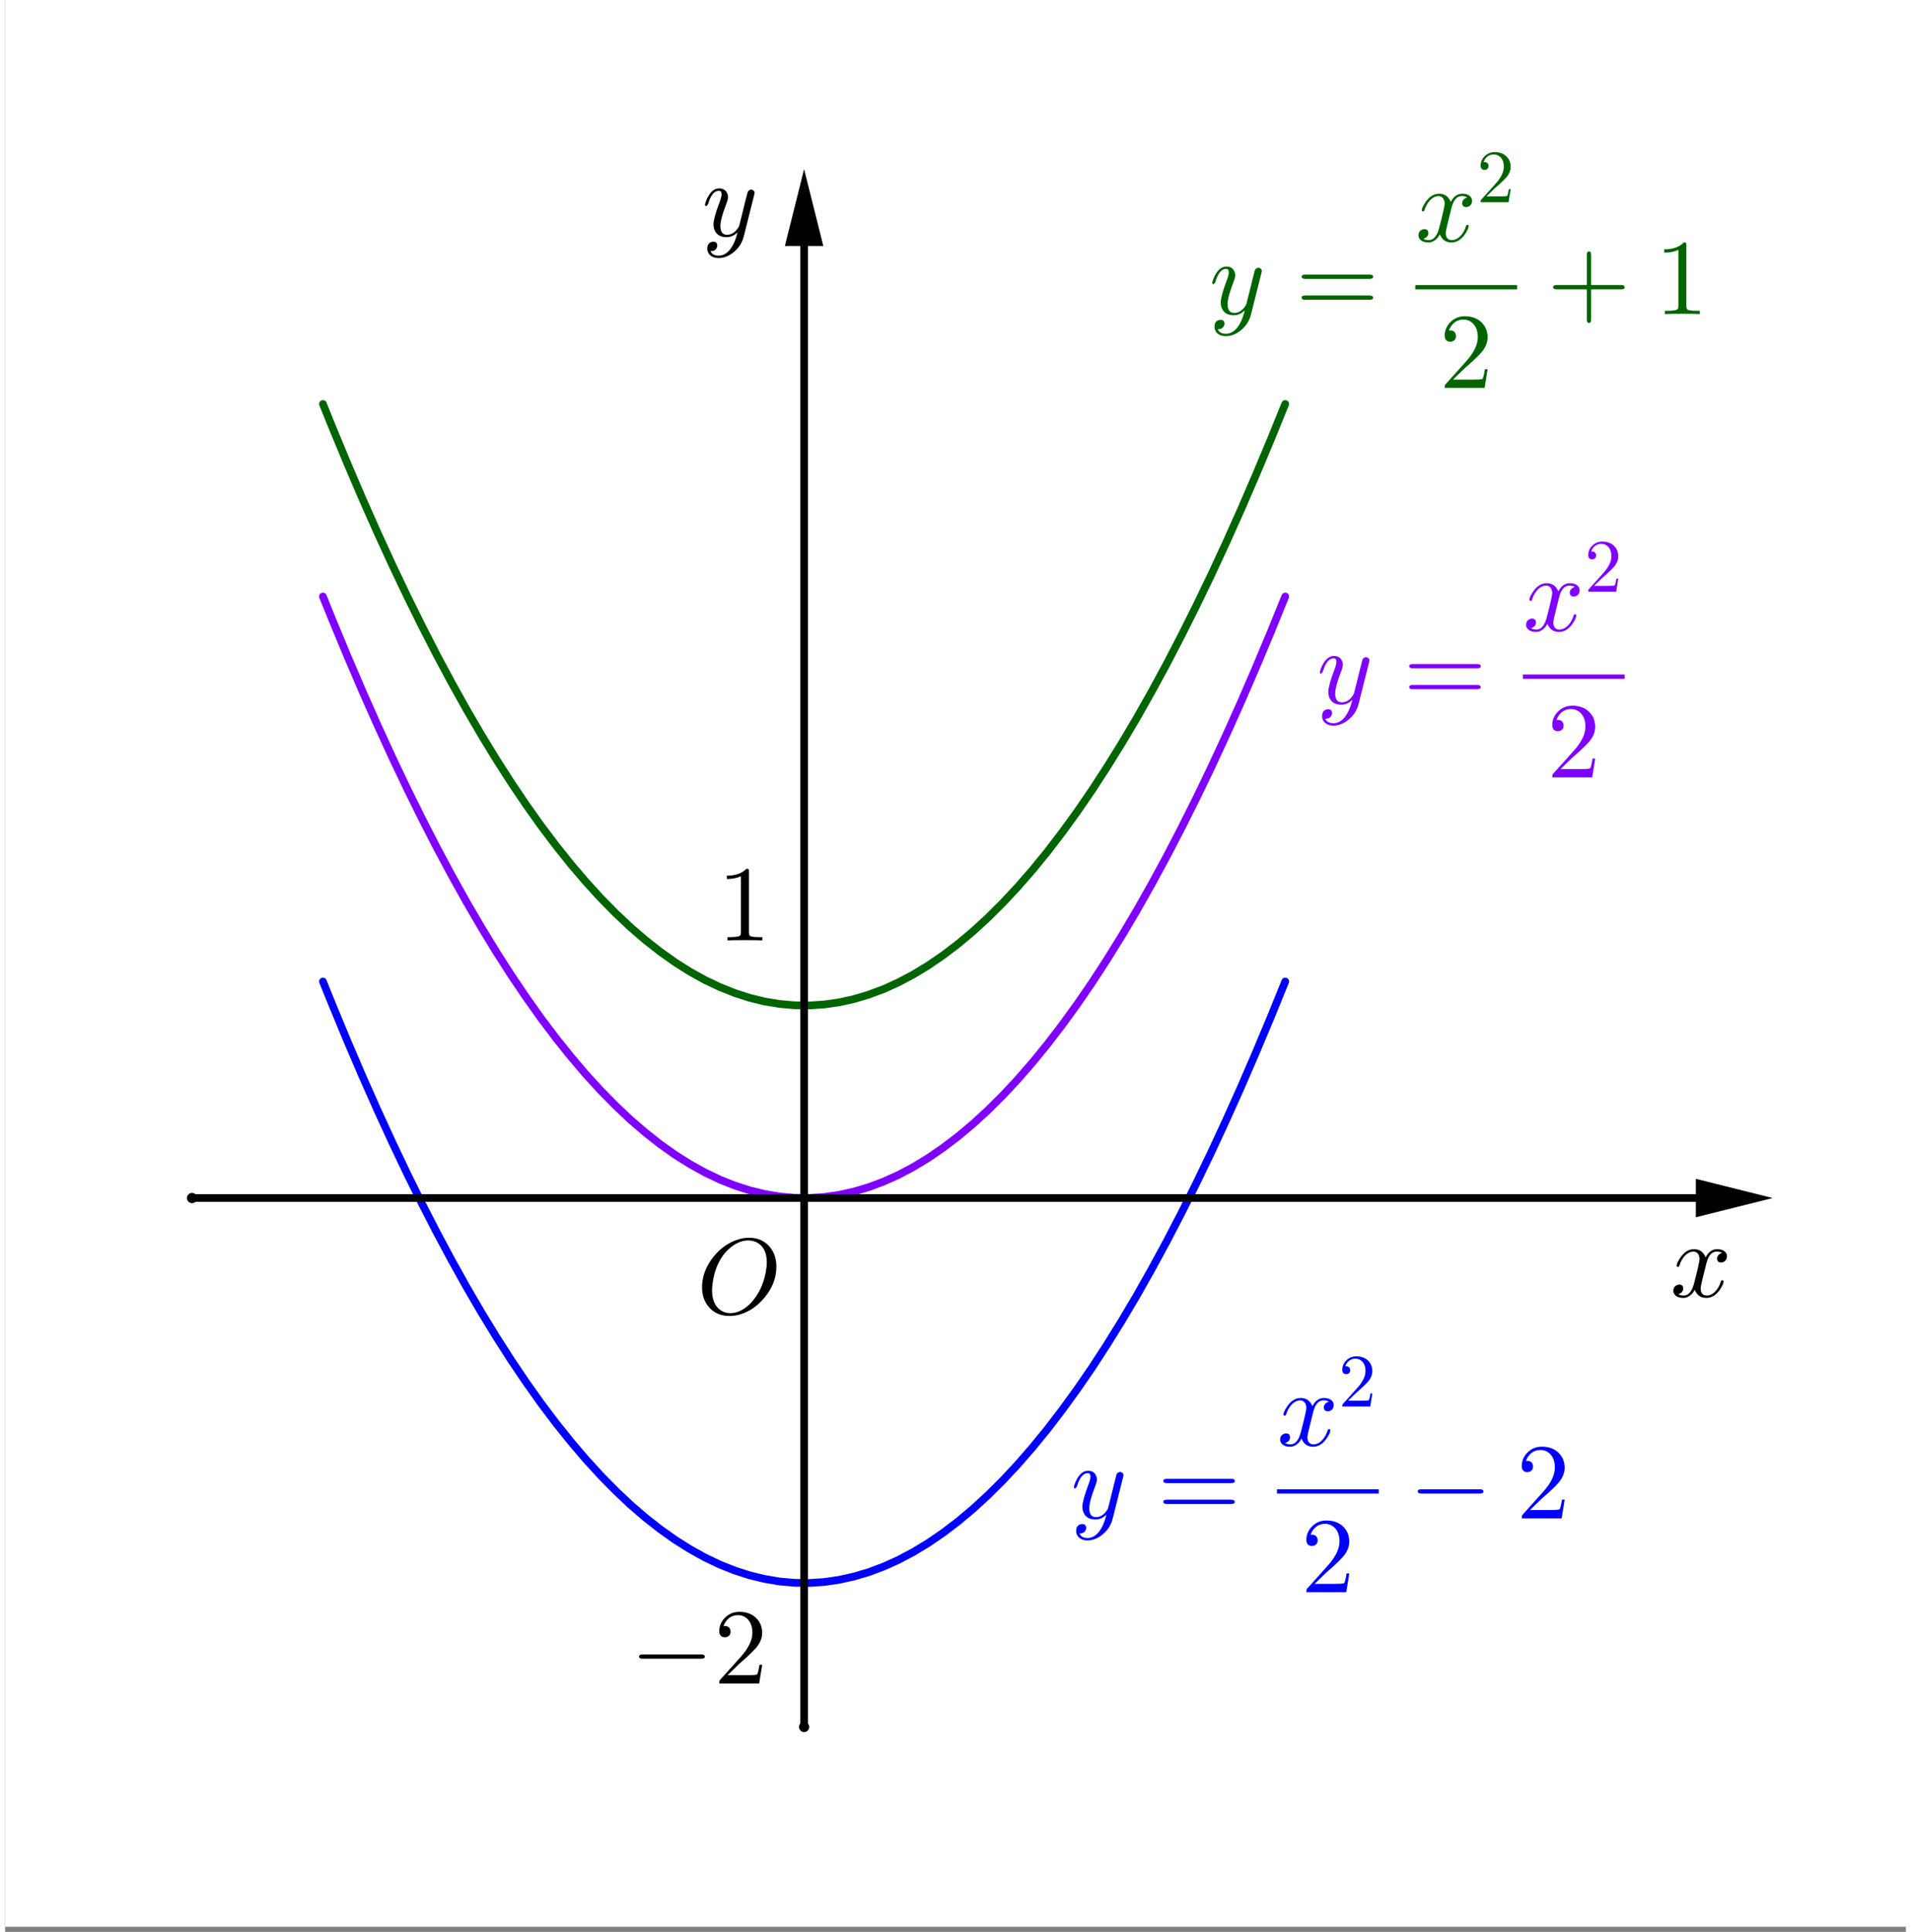 <?xml version="1.0" encoding="ISO-8859-1" standalone="no"?>

<svg 
     version="1.1"
     baseProfile="full"
     xmlns="http://www.w3.org/2000/svg"
     xmlns:xlink="http://www.w3.org/1999/xlink"
     xmlns:ev="http://www.w3.org/2001/xml-events"
     width="7.44cm"
     height="7.52cm"
     viewBox="0 0 371 377"
     >
<rect x="0" y="0" width="371" height="377" fill="#808080" stroke="none"/>
<title>

</title>
<g stroke-linejoin="miter" stroke-dashoffset="0" stroke-dasharray="none" stroke-width="1" stroke-miterlimit="10.000" stroke-linecap="square">
<clipPath id="clip7d5863a2-b1e1-4051-9c27-bd58665b7987">
  <path d="M 0 0 L 0 376.00 L 372.00 376.00 L 372.00 0 z"/>
</clipPath>
<g clip-path="url(#clip1)">
<g fill-opacity="1" fill-rule="nonzero" stroke="none" fill="#ffffff">
  <path d="M 0 0 L 372.00 0 L 372.00 376.00 L 0 376.00 L 0 0 z"/>
</g> <!-- drawing style -->
</g> <!-- clip1 -->
<g id="misc">
</g><!-- misc -->
<g id="layer0">
<clipPath id="clipe21e2b78-1b2d-46ec-b24a-65feefd0a256">
  <path d="M 0 0 L 0 376.00 L 372.00 376.00 L 372.00 0 z"/>
</clipPath>
<g clip-path="url(#clip2)">
<g stroke-linejoin="round" stroke-width="1.5" stroke-linecap="round" fill="none" stroke-opacity="1" stroke="#0000ff">
  <path d="M 62.033 191.53 L 63.938 196.24 M 63.938 196.24 L 66.844 203.25 L 69.750 210.03 M 69.750 210.03 L 72.656 216.58 L 75.562 222.91 L 78.469 229.02 L 81.375 234.90 L 84.281 240.56 L 87.188 245.99 L 90.094 251.20 L 93.000 256.18 M 93.000 256.18 L 95.906 260.94 L 98.812 265.47 L 101.72 269.78 L 104.62 273.86 L 107.53 277.72 L 110.44 281.35 L 113.34 284.76 L 116.25 287.94 L 119.16 290.90 L 122.06 293.64 L 124.97 296.15 L 127.88 298.43 L 130.78 300.49 L 133.69 302.32 L 136.59 303.93 L 139.50 305.32 L 142.41 306.48 L 145.31 307.41 L 148.22 308.12 L 151.12 308.61 L 154.03 308.87 L 156.94 308.91 L 159.84 308.72 L 162.75 308.30 L 165.66 307.66 L 168.56 306.80 L 171.47 305.71 L 174.38 304.40 L 177.28 302.86 L 180.19 301.10 L 183.09 299.11 L 186.00 296.90 M 186.00 296.90 L 188.91 294.46 L 191.81 291.80 L 194.72 288.91 L 197.62 285.80 L 200.53 282.46 L 203.44 278.90 L 206.34 275.11 L 209.25 271.10 L 212.16 266.87 L 215.06 262.41 L 217.97 257.72 L 220.88 252.81 L 223.78 247.67 L 226.69 242.31 L 229.59 236.73 L 232.50 230.92 M 232.50 230.92 L 235.41 224.88 L 238.31 218.62 L 241.22 212.14 L 244.12 205.43 M 244.12 205.43 L 247.03 198.50 M 247.03 198.50 L 249.86 191.53"/>
<title>Function h</title>
<desc>h(x) = If(-2.5 &lt; x &lt; 2.5, x² / 2 - 2)</desc>

</g> <!-- drawing style -->
</g> <!-- clip2 -->
<clipPath id="clip1a880ca4-7bc9-4369-9dc9-3fb4af756141">
  <path d="M 0 0 L 0 376.00 L 372.00 376.00 L 372.00 0 z"/>
</clipPath>
<g clip-path="url(#clip3)">
<g stroke-linejoin="round" stroke-width="1.5" stroke-linecap="round" fill="none" stroke-opacity="1" stroke="#7f00ff">
  <path d="M 62.033 116.40 L 63.938 121.11 M 63.938 121.11 L 66.844 128.11 L 69.750 134.89 M 69.750 134.89 L 72.656 141.45 L 75.562 147.78 L 78.469 153.89 L 81.375 159.77 L 84.281 165.43 L 87.188 170.86 L 90.094 176.07 L 93.000 181.05 M 93.000 181.05 L 95.906 185.81 L 98.812 190.34 L 101.72 194.65 L 104.62 198.73 L 107.53 202.59 L 110.44 206.22 L 113.34 209.63 L 116.25 212.81 L 119.16 215.77 L 122.06 218.51 L 124.97 221.01 L 127.88 223.30 L 130.78 225.36 L 133.69 227.19 L 136.59 228.80 L 139.50 230.19 L 142.41 231.35 L 145.31 232.28 L 148.22 232.99 L 151.12 233.48 L 154.03 233.74 L 156.94 233.78 L 159.84 233.59 L 162.75 233.17 L 165.66 232.53 L 168.56 231.67 L 171.47 230.58 L 174.38 229.27 L 177.28 227.73 L 180.19 225.97 L 183.09 223.98 L 186.00 221.77 M 186.00 221.77 L 188.91 219.33 L 191.81 216.67 L 194.72 213.78 L 197.62 210.67 L 200.53 207.33 L 203.44 203.77 L 206.34 199.98 L 209.25 195.97 L 212.16 191.74 L 215.06 187.28 L 217.97 182.59 L 220.88 177.68 L 223.78 172.54 L 226.69 167.18 L 229.59 161.60 L 232.50 155.79 M 232.50 155.79 L 235.41 149.75 L 238.31 143.49 L 241.22 137.01 L 244.12 130.30 M 244.12 130.30 L 247.03 123.36 M 247.03 123.36 L 249.86 116.40"/>
<title>Function f</title>
<desc>f(x) = If(-2.5 &lt; x &lt; 2.5, x² / 2)</desc>

</g> <!-- drawing style -->
</g> <!-- clip3 -->
<clipPath id="clip6d245008-395c-41aa-99cd-bea7e630ec4a">
  <path d="M 0 0 L 0 376.00 L 372.00 376.00 L 372.00 0 z"/>
</clipPath>
<g clip-path="url(#clip4)">
<g stroke-linejoin="round" stroke-width="1.5" stroke-linecap="round" fill="none" stroke-opacity="1" stroke="#006400">
  <path d="M 62.033 78.829 L 63.938 83.542 M 63.938 83.542 L 66.844 90.548 L 69.750 97.329 M 69.750 97.329 L 72.656 103.89 L 75.562 110.22 L 78.469 116.32 L 81.375 122.20 L 84.281 127.86 L 87.188 133.29 L 90.094 138.50 L 93.000 143.48 M 93.000 143.48 L 95.906 148.24 L 98.812 152.77 L 101.72 157.08 L 104.62 161.16 L 107.53 165.02 L 110.44 168.66 L 113.34 172.06 L 116.25 175.25 L 119.16 178.21 L 122.06 180.94 L 124.97 183.45 L 127.88 185.73 L 130.78 187.79 L 133.69 189.63 L 136.59 191.24 L 139.50 192.62 L 142.41 193.78 L 145.31 194.72 L 148.22 195.43 L 151.12 195.91 L 154.03 196.17 L 156.94 196.21 L 159.84 196.02 L 162.75 195.61 L 165.66 194.97 L 168.56 194.10 L 171.47 193.02 L 174.38 191.70 L 177.28 190.16 L 180.19 188.40 L 183.09 186.41 L 186.00 184.20 M 186.00 184.20 L 188.91 181.76 L 191.81 179.10 L 194.72 176.21 L 197.62 173.10 L 200.53 169.77 L 203.44 166.20 L 206.34 162.42 L 209.25 158.41 L 212.16 154.17 L 215.06 149.71 L 217.97 145.02 L 220.88 140.11 L 223.78 134.98 L 226.69 129.62 L 229.59 124.03 L 232.50 118.22 M 232.50 118.22 L 235.41 112.19 L 238.31 105.93 L 241.22 99.443 L 244.12 92.733 M 244.12 92.733 L 247.03 85.799 M 247.03 85.799 L 249.86 78.829"/>
<title>Function g</title>
<desc>g(x) = If(-2.5 &lt; x &lt; 2.5, x² / 2 + 1)</desc>

</g> <!-- drawing style -->
</g> <!-- clip4 -->
<clipPath id="clip5fa902cb-31e6-4a82-8bde-023480ad9858">
  <path d="M 0 0 L 0 376.00 L 372.00 376.00 L 372.00 0 z"/>
</clipPath>
<g clip-path="url(#clip5)">
<g stroke-linejoin="round" stroke-width="1.5" stroke-linecap="round" fill="none" stroke-opacity="1" stroke="#000000">
  <path d="M 36.488 233.79 L 330.00 233.79"/>
<title>Vector u</title>
<desc>Vector u: Vector(A, B)</desc>

</g> <!-- drawing style -->
</g> <!-- clip5 -->
<clipPath id="clip116ada41-23a9-45d4-8efc-c78e007e6f43">
  <path d="M 0 0 L 0 376.00 L 372.00 376.00 L 372.00 0 z"/>
</clipPath>
<g clip-path="url(#clip6)">
<g fill-opacity="1" fill-rule="evenodd" stroke="none" fill="#000000">
  <path d="M 345.00 233.79 L 330.00 237.54 L 330.00 230.04 z"/>
<title>Vector u</title>
<desc>Vector u: Vector(A, B)</desc>

</g> <!-- drawing style -->
</g> <!-- clip6 -->
<clipPath id="clipbc4dbf47-e0a2-413a-9dce-77fe60b9717d">
  <path d="M 0 0 L 0 376.00 L 372.00 376.00 L 372.00 0 z"/>
</clipPath>
<g clip-path="url(#clip7)">
<g stroke-linejoin="round" stroke-width="1.5" stroke-linecap="round" fill="none" stroke-opacity="1" stroke="#000000">
  <path d="M 155.95 337.00 L 155.95 48.000"/>
<title>Vector v</title>
<desc>Vector v: Vector(C, D)</desc>

</g> <!-- drawing style -->
</g> <!-- clip7 -->
<clipPath id="clip3b7fb158-e5b1-4f7f-98f4-a5e9f3c11101">
  <path d="M 0 0 L 0 376.00 L 372.00 376.00 L 372.00 0 z"/>
</clipPath>
<g clip-path="url(#clip8)">
<g fill-opacity="1" fill-rule="evenodd" stroke="none" fill="#000000">
  <path d="M 155.95 33.000 L 159.70 48.000 L 152.20 48.000 z"/>
<title>Vector v</title>
<desc>Vector v: Vector(C, D)</desc>

</g> <!-- drawing style -->
</g> <!-- clip8 -->
<clipPath id="clip8158e3be-008a-45e1-acbc-61167d486a49">
  <path d="M 0 0 L 0 376.00 L 372.00 376.00 L 372.00 0 z"/>
</clipPath>
<g clip-path="url(#clip9)">
<g fill-opacity="1" fill-rule="nonzero" stroke="none" fill="#000000">
  <path d="M 37.488 233.79 C 37.488 234.34 37.041 234.79 36.488 234.79 C 35.936 234.79 35.488 234.34 35.488 233.79 C 35.488 233.24 35.936 232.79 36.488 232.79 C 37.041 232.79 37.488 233.24 37.488 233.79 z"/>
<title>Point A</title>
<desc>Point A: Point on xAxis</desc>

</g> <!-- drawing style -->
</g> <!-- clip9 -->
<clipPath id="clip143ba83d-ca13-41c3-ba14-990598de4375">
  <path d="M 0 0 L 0 376.00 L 372.00 376.00 L 372.00 0 z"/>
</clipPath>
<g clip-path="url(#clip10)">
<g fill-opacity="1" fill-rule="nonzero" stroke="none" fill="#000000">
  <path d="M 156.95 337.00 C 156.95 337.55 156.50 338.00 155.95 338.00 C 155.40 338.00 154.95 337.55 154.95 337.00 C 154.95 336.45 155.40 336.00 155.95 336.00 C 156.50 336.00 156.95 336.45 156.95 337.00 z"/>
<title>Point C</title>
<desc>Point C: Point on yAxis</desc>

</g> <!-- drawing style -->
</g> <!-- clip10 -->
<clipPath id="clip7f0f1570-da68-4902-8bd0-50b5e53b1682">
  <path d="M 0 0 L 0 376.00 L 372.00 376.00 L 372.00 0 z"/>
</clipPath>
<g clip-path="url(#clip11)">
<g fill-opacity="1" fill-rule="nonzero" stroke="none" fill="#000000">
  <path d="M 156.95 233.79 C 156.95 234.34 156.50 234.79 155.95 234.79 C 155.40 234.79 154.95 234.34 154.95 233.79 C 154.95 233.24 155.40 232.79 155.95 232.79 C 156.50 232.79 156.95 233.24 156.95 233.79 z"/>
<title>Point E</title>
<desc>E = (0, 0)</desc>

</g> <!-- drawing style -->
</g> <!-- clip11 -->
<g transform="matrix(.21, 0, 0, .21, 135.00, 256.34)">
<clipPath id="clip1a3235de-20ba-4a4a-b26c-889909fa7727">
  <path d="M -642.86 -1220.7 L -642.86 569.80 L 1128.6 569.80 L 1128.6 -1220.7 z"/>
</clipPath>
<g clip-path="url(#clip12)">
<g fill-opacity="1" fill-rule="nonzero" stroke="none" fill="#000000">
  <path d="M 74.000 -43.594 L 74.000 -43.594 Q 74.000 -28.094 63.000 -14.906 Q 53.094 -2.906 39.797 .906 Q 35.094 2.203 30.500 2.203 Q 18.000 2.203 10.797 -6.594 Q 4.906 -13.797 4.906 -24.500 Q 4.906 -39.500 15.594 -52.906 Q 25.500 -65.000 38.797 -69.000 Q 43.703 -70.500 48.500 -70.500 Q 61.203 -70.500 68.406 -61.297 Q 74.000 -54.094 74.000 -43.594 z M 31.094 -.406 L 31.094 -.406 Q 40.500 -.406 49.203 -8.797 Q 51.000 -10.500 52.500 -12.406 Q 62.297 -24.594 64.594 -41.500 Q 65.094 -44.797 65.094 -47.500 Q 65.094 -61.203 55.906 -66.094 Q 55.797 -66.094 55.703 -66.203 Q 52.094 -68.000 47.906 -68.000 Q 38.500 -68.000 29.703 -59.906 Q 26.094 -56.703 23.297 -52.406 Q 15.703 -40.906 14.406 -24.906 Q 14.203 -23.094 14.203 -21.703 Q 14.203 -8.906 21.906 -3.297 Q 25.906 -.406 31.094 -.406 z"/>
<title>Point E</title>
<desc>E = (0, 0)</desc>

</g> <!-- drawing style -->
</g> <!-- clip12 -->
</g> <!-- transform -->
<g transform="matrix(.21, 0, 0, .21, 325.00, 253.05)">
<clipPath id="clip423d395e-723c-4e80-9137-e69570b5b275">
  <path d="M -1547.6 -1205.0 L -1547.6 585.47 L 223.81 585.47 L 223.81 -1205.0 z"/>
</clipPath>
<g clip-path="url(#clip13)">
<g fill-opacity="1" fill-rule="nonzero" stroke="none" fill="#000000">
  <path d="M 33.406 -30.203 L 30.000 -16.500 Q 28.297 -9.703 28.297 -7.703 Q 28.297 -2.5 32.000 -1.406 Q 32.797 -1.094 33.797 -1.094 Q 38.797 -1.094 42.906 -6.094 Q 45.594 -9.297 47.094 -14.203 Q 47.406 -15.297 48.406 -15.297 Q 49.594 -15.297 49.594 -14.297 Q 49.594 -11.797 46.500 -7.094 Q 41.094 1.094 33.594 1.094 Q 26.797 1.094 23.703 -4.594 Q 23.094 -5.5 22.797 -6.5 Q 20.406 -1.703 16.203 .203 Q 14.297 1.094 12.297 1.094 Q 6.297 1.094 3.906 -2.406 Q 2.906 -3.703 2.906 -5.5 Q 2.906 -9.203 6.094 -10.703 Q 7.203 -11.297 8.406 -11.297 Q 11.406 -11.297 12.000 -8.797 Q 12.094 -8.297 12.094 -7.797 Q 12.094 -4.406 8.703 -2.797 Q 8.094 -2.5 7.406 -2.406 Q 9.5 -1.094 12.406 -1.094 Q 17.703 -1.094 20.797 -8.203 Q 21.406 -9.703 21.906 -11.500 Q 27.297 -31.906 27.297 -35.297 Q 26.703 -41.500 21.906 -42.000 Q 16.703 -42.000 12.406 -36.703 L 12.406 -36.594 Q 12.406 -36.500 12.297 -36.500 Q 10.797 -34.500 9.594 -31.906 Q 9.094 -30.703 8.703 -29.500 L 8.5 -28.906 Q 8.297 -27.797 7.203 -27.797 Q 6 -27.797 6 -28.797 Q 6 -31.297 9.203 -36.000 Q 14.594 -44.203 22.094 -44.203 Q 29.797 -44.203 32.906 -36.594 Q 36.094 -42.797 41.406 -44.000 Q 42.406 -44.203 43.406 -44.203 Q 49.297 -44.203 51.703 -40.906 Q 52.703 -39.500 52.703 -37.594 Q 52.703 -33.500 49.000 -32.094 Q 48.094 -31.797 47.297 -31.797 Q 44.203 -31.797 43.594 -34.500 Q 43.500 -34.906 43.500 -35.297 Q 43.500 -38.297 46.406 -40.000 Q 47.297 -40.500 48.297 -40.703 Q 46.203 -42.000 43.297 -42.000 Q 36.500 -42.000 33.703 -31.406 Q 33.500 -30.797 33.406 -30.203 z"/>
<title>x</title>
<desc>text1 = “x”</desc>

</g> <!-- drawing style -->
</g> <!-- clip13 -->
</g> <!-- transform -->
<g transform="matrix(.21, 0, 0, .21, 136.00, 46.051)">
<clipPath id="clip4aea274a-d820-47f7-a93e-47d62ddbf4ba">
  <path d="M -647.62 -219.29 L -647.62 1571.2 L 1123.8 1571.2 L 1123.8 -219.29 z"/>
</clipPath>
<g clip-path="url(#clip14)">
<g fill-opacity="1" fill-rule="nonzero" stroke="none" fill="#000000">
  <path d="M 48.594 -38.094 L 39.000 .094 Q 36.594 9.906 28.297 16.000 Q 22.203 20.500 15.594 20.500 Q 8.906 20.500 6.094 15.906 Q 5 14.000 5 11.797 Q 5 6.703 9.094 5.5 Q 9.906 5.297 10.594 5.297 Q 13.797 5.297 14.203 8.094 Q 14.297 8.406 14.297 8.797 Q 14.297 11.094 12.297 12.906 Q 10.906 14.094 8 14.094 Q 9.797 18.297 15.594 18.297 Q 21.797 18.297 26.594 12.000 Q 30.500 6.797 32.797 -2.094 Q 32.906 -2.5 33.094 -3.406 Q 28.594 1.094 23.000 1.094 Q 15.000 1.094 12.094 -4.797 Q 10.797 -7.406 10.797 -10.797 Q 10.797 -16.297 16.094 -30.500 Q 16.297 -31.094 16.594 -31.797 Q 18.297 -36.406 18.297 -38.797 Q 18.297 -42.000 15.797 -42.000 Q 10.297 -42.000 6.797 -32.906 L 6.797 -32.797 Q 6.203 -31.297 5.703 -29.594 Q 4.594 -27.906 4.094 -27.797 Q 2.906 -27.797 2.906 -28.797 Q 2.906 -30.594 5 -35.094 Q 9.406 -44.203 16.094 -44.203 Q 21.406 -44.203 23.500 -39.703 Q 24.297 -38.000 24.297 -36.000 Q 24.297 -33.906 22.297 -28.797 Q 17.203 -15.594 17.203 -9.203 Q 17.203 -1.094 23.406 -1.094 Q 29.203 -1.094 33.500 -7.297 Q 34.500 -8.797 34.703 -9.594 L 39.203 -27.594 Q 39.906 -30.906 41.203 -35.594 Q 42.203 -39.906 42.594 -41.000 Q 43.906 -43.094 46.094 -43.094 Q 48.594 -42.594 49.000 -40.406 Q 49.000 -39.500 48.594 -38.094 z"/>
<title>y</title>
<desc>text2 = “y”</desc>

</g> <!-- drawing style -->
</g> <!-- clip14 -->
</g> <!-- transform -->
<g transform="matrix(.21, 0, 0, .21, 235.00, 61.294)">
<clipPath id="clip0c139915-a075-44a1-8c5b-b553e39afea1">
  <path d="M -1119.0 -291.88 L -1119.0 1498.6 L 652.38 1498.6 L 652.38 -291.88 z"/>
</clipPath>
<g clip-path="url(#clip15)">
<g fill-opacity="1" fill-rule="nonzero" stroke="none" fill="#006400">
  <path d="M 48.594 -38.094 L 39.000 .094 Q 36.594 9.906 28.297 16.000 Q 22.203 20.500 15.594 20.500 Q 8.906 20.500 6.094 15.906 Q 5 14.000 5 11.797 Q 5 6.703 9.094 5.5 Q 9.906 5.297 10.594 5.297 Q 13.797 5.297 14.203 8.094 Q 14.297 8.406 14.297 8.797 Q 14.297 11.094 12.297 12.906 Q 10.906 14.094 8 14.094 Q 9.797 18.297 15.594 18.297 Q 21.797 18.297 26.594 12.000 Q 30.500 6.797 32.797 -2.094 Q 32.906 -2.5 33.094 -3.406 Q 28.594 1.094 23.000 1.094 Q 15.000 1.094 12.094 -4.797 Q 10.797 -7.406 10.797 -10.797 Q 10.797 -16.297 16.094 -30.500 Q 16.297 -31.094 16.594 -31.797 Q 18.297 -36.406 18.297 -38.797 Q 18.297 -42.000 15.797 -42.000 Q 10.297 -42.000 6.797 -32.906 L 6.797 -32.797 Q 6.203 -31.297 5.703 -29.594 Q 4.594 -27.906 4.094 -27.797 Q 2.906 -27.797 2.906 -28.797 Q 2.906 -30.594 5 -35.094 Q 9.406 -44.203 16.094 -44.203 Q 21.406 -44.203 23.500 -39.703 Q 24.297 -38.000 24.297 -36.000 Q 24.297 -33.906 22.297 -28.797 Q 17.203 -15.594 17.203 -9.203 Q 17.203 -1.094 23.406 -1.094 Q 29.203 -1.094 33.500 -7.297 Q 34.500 -8.797 34.703 -9.594 L 39.203 -27.594 Q 39.906 -30.906 41.203 -35.594 Q 42.203 -39.906 42.594 -41.000 Q 43.906 -43.094 46.094 -43.094 Q 48.594 -42.594 49.000 -40.406 Q 49.000 -39.500 48.594 -38.094 z"/>
<title>y= \frac{x^2}2+1</title>
<desc>text3 = “y= \frac{x^2}2+1”</desc>

</g> <!-- drawing style -->
</g> <!-- clip15 -->
</g> <!-- transform -->
<g transform="matrix(.21, 0, 0, .21, 251.88, 61.294)">
<clipPath id="clip8c5a9263-003e-48b1-92f3-8054beb7bf28">
  <path d="M -1199.4 -291.88 L -1199.4 1498.6 L 572.00 1498.6 L 572.00 -291.88 z"/>
</clipPath>
<g clip-path="url(#clip16)">
<g fill-opacity="1" fill-rule="nonzero" stroke="none" fill="#006400">
  <path d="M 68.703 -32.703 L 9 -32.703 Q 5.797 -32.703 5.594 -34.703 Q 5.594 -36.703 8.906 -36.703 L 68.797 -36.703 Q 72.000 -36.703 72.094 -34.703 Q 72.094 -32.703 68.703 -32.703 z M 68.797 -13.297 L 8.906 -13.297 Q 5.703 -13.297 5.594 -15.297 Q 5.594 -17.297 9 -17.297 L 68.703 -17.297 Q 71.906 -17.297 72.094 -15.297 Q 72.094 -13.297 68.797 -13.297 z"/>
<title>y= \frac{x^2}2+1</title>
<desc>text3 = “y= \frac{x^2}2+1”</desc>

</g> <!-- drawing style -->
</g> <!-- clip16 -->
</g> <!-- transform -->
<g transform="matrix(.21, 0, 0, .21, 275.25, 47.088)">
<clipPath id="clip48d26c0b-9c9d-4396-8249-8944b5c60157">
  <path d="M -1310.7 -224.23 L -1310.7 1566.2 L 460.73 1566.2 L 460.73 -224.23 z"/>
</clipPath>
<g clip-path="url(#clip17)">
<g fill-opacity="1" fill-rule="nonzero" stroke="none" fill="#006400">
  <path d="M 33.406 -30.203 L 30.000 -16.500 Q 28.297 -9.703 28.297 -7.703 Q 28.297 -2.5 32.000 -1.406 Q 32.797 -1.094 33.797 -1.094 Q 38.797 -1.094 42.906 -6.094 Q 45.594 -9.297 47.094 -14.203 Q 47.406 -15.297 48.406 -15.297 Q 49.594 -15.297 49.594 -14.297 Q 49.594 -11.797 46.500 -7.094 Q 41.094 1.094 33.594 1.094 Q 26.797 1.094 23.703 -4.594 Q 23.094 -5.5 22.797 -6.5 Q 20.406 -1.703 16.203 .203 Q 14.297 1.094 12.297 1.094 Q 6.297 1.094 3.906 -2.406 Q 2.906 -3.703 2.906 -5.5 Q 2.906 -9.203 6.094 -10.703 Q 7.203 -11.297 8.406 -11.297 Q 11.406 -11.297 12.000 -8.797 Q 12.094 -8.297 12.094 -7.797 Q 12.094 -4.406 8.703 -2.797 Q 8.094 -2.5 7.406 -2.406 Q 9.5 -1.094 12.406 -1.094 Q 17.703 -1.094 20.797 -8.203 Q 21.406 -9.703 21.906 -11.500 Q 27.297 -31.906 27.297 -35.297 Q 26.703 -41.500 21.906 -42.000 Q 16.703 -42.000 12.406 -36.703 L 12.406 -36.594 Q 12.406 -36.500 12.297 -36.500 Q 10.797 -34.500 9.594 -31.906 Q 9.094 -30.703 8.703 -29.500 L 8.5 -28.906 Q 8.297 -27.797 7.203 -27.797 Q 6 -27.797 6 -28.797 Q 6 -31.297 9.203 -36.000 Q 14.594 -44.203 22.094 -44.203 Q 29.797 -44.203 32.906 -36.594 Q 36.094 -42.797 41.406 -44.000 Q 42.406 -44.203 43.406 -44.203 Q 49.297 -44.203 51.703 -40.906 Q 52.703 -39.500 52.703 -37.594 Q 52.703 -33.500 49.000 -32.094 Q 48.094 -31.797 47.297 -31.797 Q 44.203 -31.797 43.594 -34.500 Q 43.500 -34.906 43.500 -35.297 Q 43.500 -38.297 46.406 -40.000 Q 47.297 -40.500 48.297 -40.703 Q 46.203 -42.000 43.297 -42.000 Q 36.500 -42.000 33.703 -31.406 Q 33.500 -30.797 33.406 -30.203 z"/>
<title>y= \frac{x^2}2+1</title>
<desc>text3 = “y= \frac{x^2}2+1”</desc>

</g> <!-- drawing style -->
</g> <!-- clip17 -->
</g> <!-- transform -->
<g transform="matrix(.147, 0, 0, .147, 287.26, 39.467)">
<clipPath id="clipe01dba4a-770b-410e-8434-25a23661adb9">
  <path d="M -1954.1 -268.48 L -1954.1 2289.3 L 576.47 2289.3 L 576.47 -268.48 z"/>
</clipPath>
<g clip-path="url(#clip18)">
<g fill-opacity="1" fill-rule="nonzero" stroke="none" fill="#006400">
  <path d="M 44.906 -17.406 L 44.906 -17.406 L 42.094 -0 L 5 -0 Q 5 -2.5 5.594 -3.203 L 6.094 -3.703 L 25.297 -25.094 Q 35.797 -36.906 35.797 -47.203 Q 35.797 -56.094 30.406 -60.703 L 30.297 -60.797 L 30.203 -60.797 Q 27.000 -63.500 22.406 -63.500 Q 15.203 -63.500 10.906 -57.297 Q 9.703 -55.500 8.906 -53.297 Q 9.203 -53.406 10.203 -53.406 Q 14.203 -53.406 15.297 -49.797 L 15.297 -49.703 Q 15.500 -49.000 15.500 -48.203 Q 15.500 -44.203 11.703 -43.094 Q 10.906 -42.906 10.297 -42.906 Q 6.594 -42.906 5.406 -46.000 Q 5 -47.094 5 -48.500 Q 5 -56.203 10.906 -61.703 Q 16.203 -66.594 23.703 -66.594 Q 34.703 -66.594 40.797 -59.203 Q 44.297 -54.906 44.797 -49.000 Q 44.906 -48.094 44.906 -47.203 Q 44.906 -39.906 39.406 -33.297 Q 36.500 -29.906 30.406 -24.297 L 24.297 -18.906 L 23.297 -18.000 L 12.703 -7.703 L 30.703 -7.703 Q 39.500 -7.703 40.203 -8.5 Q 41.203 -9.906 42.406 -17.406 L 44.906 -17.406 z"/>
<title>y= \frac{x^2}2+1</title>
<desc>text3 = “y= \frac{x^2}2+1”</desc>

</g> <!-- drawing style -->
</g> <!-- clip18 -->
</g> <!-- transform -->
<g transform="matrix(21.000, 0, 0, 21.000, 0, 0)">
<clipPath id="clipe23585b9-35fa-4a4d-9cf0-b108de354e69">
  <path d="M 0 0 L 0 17.905 L 17.714 17.905 L 17.714 0 z"/>
</clipPath>
<g clip-path="url(#clip19)">
<g fill-opacity="1" fill-rule="nonzero" stroke="none" fill="#006400">
  <path d="M 13.107 2.649 L 14.053 2.649 L 14.053 2.689 L 13.107 2.689 L 13.107 2.649 z"/>
<title>y= \frac{x^2}2+1</title>
<desc>text3 = “y= \frac{x^2}2+1”</desc>

</g> <!-- drawing style -->
</g> <!-- clip19 -->
</g> <!-- transform -->
<g transform="matrix(.21, 0, 0, .21, 279.93, 75.699)">
<clipPath id="clip70b411c7-6223-4b5b-a3d7-404dde81d764">
  <path d="M -1333.0 -360.47 L -1333.0 1430.0 L 438.45 1430.0 L 438.45 -360.47 z"/>
</clipPath>
<g clip-path="url(#clip20)">
<g fill-opacity="1" fill-rule="nonzero" stroke="none" fill="#006400">
  <path d="M 44.906 -17.406 L 44.906 -17.406 L 42.094 -0 L 5 -0 Q 5 -2.5 5.594 -3.203 L 6.094 -3.703 L 25.297 -25.094 Q 35.797 -36.906 35.797 -47.203 Q 35.797 -56.094 30.406 -60.703 L 30.297 -60.797 L 30.203 -60.797 Q 27.000 -63.500 22.406 -63.500 Q 15.203 -63.500 10.906 -57.297 Q 9.703 -55.500 8.906 -53.297 Q 9.203 -53.406 10.203 -53.406 Q 14.203 -53.406 15.297 -49.797 L 15.297 -49.703 Q 15.500 -49.000 15.500 -48.203 Q 15.500 -44.203 11.703 -43.094 Q 10.906 -42.906 10.297 -42.906 Q 6.594 -42.906 5.406 -46.000 Q 5 -47.094 5 -48.500 Q 5 -56.203 10.906 -61.703 Q 16.203 -66.594 23.703 -66.594 Q 34.703 -66.594 40.797 -59.203 Q 44.297 -54.906 44.797 -49.000 Q 44.906 -48.094 44.906 -47.203 Q 44.906 -39.906 39.406 -33.297 Q 36.500 -29.906 30.406 -24.297 L 24.297 -18.906 L 23.297 -18.000 L 12.703 -7.703 L 30.703 -7.703 Q 39.500 -7.703 40.203 -8.5 Q 41.203 -9.906 42.406 -17.406 L 44.906 -17.406 z"/>
<title>y= \frac{x^2}2+1</title>
<desc>text3 = “y= \frac{x^2}2+1”</desc>

</g> <!-- drawing style -->
</g> <!-- clip20 -->
</g> <!-- transform -->
<g transform="matrix(.21, 0, 0, .21, 300.97, 61.294)">
<clipPath id="clip2c038c9e-a1fe-4c6e-b5f5-e881def75b61">
  <path d="M -1433.2 -291.88 L -1433.2 1498.6 L 338.25 1498.6 L 338.25 -291.88 z"/>
</clipPath>
<g clip-path="url(#clip21)">
<g fill-opacity="1" fill-rule="nonzero" stroke="none" fill="#006400">
  <path d="M 40.906 -23.000 L 40.906 5 Q 40.906 8.203 38.906 8.297 Q 36.906 8.297 36.906 5 L 36.906 -23.000 L 8.906 -23.000 Q 5.703 -23.000 5.594 -25.000 Q 5.594 -27.000 8.906 -27.000 L 36.906 -27.000 L 36.906 -55.000 Q 36.906 -58.203 38.906 -58.297 Q 40.906 -58.297 40.906 -55.000 L 40.906 -27.000 L 68.797 -27.000 Q 72.000 -27.000 72.094 -25.000 Q 72.094 -23.000 68.797 -23.000 L 40.906 -23.000 z"/>
<title>y= \frac{x^2}2+1</title>
<desc>text3 = “y= \frac{x^2}2+1”</desc>

</g> <!-- drawing style -->
</g> <!-- clip21 -->
</g> <!-- transform -->
<g transform="matrix(.21, 0, 0, .21, 321.97, 61.294)">
<clipPath id="clipd520e411-99ac-4298-ae97-624feeebeede">
  <path d="M -1533.2 -291.88 L -1533.2 1498.6 L 238.22 1498.6 L 238.22 -291.88 z"/>
</clipPath>
<g clip-path="url(#clip22)">
<g fill-opacity="1" fill-rule="nonzero" stroke="none" fill="#006400">
  <path d="M 29.406 -64.000 L 29.406 -7.906 Q 29.406 -4.906 30.594 -4.094 Q 32.297 -3.094 38.703 -3.094 L 41.906 -3.094 L 41.906 -0 Q 38.406 -.297 25.703 -.297 Q 13.000 -.297 9.5 -0 L 9.5 -3.094 L 12.703 -3.094 Q 20.406 -3.094 21.500 -4.906 L 21.594 -5 Q 22.000 -5.797 22.000 -7.906 L 22.000 -59.703 Q 16.797 -57.094 8.906 -57.094 L 8.906 -60.203 Q 20.906 -60.203 27.094 -66.594 Q 29.000 -66.594 29.297 -65.906 L 29.297 -65.906 L 29.297 -65.797 Q 29.406 -65.500 29.406 -64.000 z"/>
<title>y= \frac{x^2}2+1</title>
<desc>text3 = “y= \frac{x^2}2+1”</desc>

</g> <!-- drawing style -->
</g> <!-- clip22 -->
</g> <!-- transform -->
<g transform="matrix(.21, 0, 0, .21, 256.00, 137.29)">
<clipPath id="clip5097ff03-be6f-4bef-9873-6d10668f649f">
  <path d="M -1219.0 -653.78 L -1219.0 1136.7 L 552.38 1136.7 L 552.38 -653.78 z"/>
</clipPath>
<g clip-path="url(#clip23)">
<g fill-opacity="1" fill-rule="nonzero" stroke="none" fill="#7f00ff">
  <path d="M 48.594 -38.094 L 39.000 .094 Q 36.594 9.906 28.297 16.000 Q 22.203 20.500 15.594 20.500 Q 8.906 20.500 6.094 15.906 Q 5 14.000 5 11.797 Q 5 6.703 9.094 5.5 Q 9.906 5.297 10.594 5.297 Q 13.797 5.297 14.203 8.094 Q 14.297 8.406 14.297 8.797 Q 14.297 11.094 12.297 12.906 Q 10.906 14.094 8 14.094 Q 9.797 18.297 15.594 18.297 Q 21.797 18.297 26.594 12.000 Q 30.500 6.797 32.797 -2.094 Q 32.906 -2.5 33.094 -3.406 Q 28.594 1.094 23.000 1.094 Q 15.000 1.094 12.094 -4.797 Q 10.797 -7.406 10.797 -10.797 Q 10.797 -16.297 16.094 -30.500 Q 16.297 -31.094 16.594 -31.797 Q 18.297 -36.406 18.297 -38.797 Q 18.297 -42.000 15.797 -42.000 Q 10.297 -42.000 6.797 -32.906 L 6.797 -32.797 Q 6.203 -31.297 5.703 -29.594 Q 4.594 -27.906 4.094 -27.797 Q 2.906 -27.797 2.906 -28.797 Q 2.906 -30.594 5 -35.094 Q 9.406 -44.203 16.094 -44.203 Q 21.406 -44.203 23.500 -39.703 Q 24.297 -38.000 24.297 -36.000 Q 24.297 -33.906 22.297 -28.797 Q 17.203 -15.594 17.203 -9.203 Q 17.203 -1.094 23.406 -1.094 Q 29.203 -1.094 33.500 -7.297 Q 34.500 -8.797 34.703 -9.594 L 39.203 -27.594 Q 39.906 -30.906 41.203 -35.594 Q 42.203 -39.906 42.594 -41.000 Q 43.906 -43.094 46.094 -43.094 Q 48.594 -42.594 49.000 -40.406 Q 49.000 -39.500 48.594 -38.094 z"/>
<title>y= \frac{x^2}2</title>
<desc>text4 = “y= \frac{x^2}2”</desc>

</g> <!-- drawing style -->
</g> <!-- clip23 -->
</g> <!-- transform -->
<g transform="matrix(.21, 0, 0, .21, 272.88, 137.29)">
<clipPath id="clip03dbdc7b-36cd-43cd-8238-fd0a37dd8340">
  <path d="M -1299.4 -653.78 L -1299.4 1136.7 L 472.00 1136.7 L 472.00 -653.78 z"/>
</clipPath>
<g clip-path="url(#clip24)">
<g fill-opacity="1" fill-rule="nonzero" stroke="none" fill="#7f00ff">
  <path d="M 68.703 -32.703 L 9 -32.703 Q 5.797 -32.703 5.594 -34.703 Q 5.594 -36.703 8.906 -36.703 L 68.797 -36.703 Q 72.000 -36.703 72.094 -34.703 Q 72.094 -32.703 68.703 -32.703 z M 68.797 -13.297 L 8.906 -13.297 Q 5.703 -13.297 5.594 -15.297 Q 5.594 -17.297 9 -17.297 L 68.703 -17.297 Q 71.906 -17.297 72.094 -15.297 Q 72.094 -13.297 68.797 -13.297 z"/>
<title>y= \frac{x^2}2</title>
<desc>text4 = “y= \frac{x^2}2”</desc>

</g> <!-- drawing style -->
</g> <!-- clip24 -->
</g> <!-- transform -->
<g transform="matrix(.21, 0, 0, .21, 296.25, 123.09)">
<clipPath id="clip0703b550-87ab-4574-b93d-0e4140ccf916">
  <path d="M -1410.7 -586.13 L -1410.7 1204.3 L 360.73 1204.3 L 360.73 -586.13 z"/>
</clipPath>
<g clip-path="url(#clip25)">
<g fill-opacity="1" fill-rule="nonzero" stroke="none" fill="#7f00ff">
  <path d="M 33.406 -30.203 L 30.000 -16.500 Q 28.297 -9.703 28.297 -7.703 Q 28.297 -2.5 32.000 -1.406 Q 32.797 -1.094 33.797 -1.094 Q 38.797 -1.094 42.906 -6.094 Q 45.594 -9.297 47.094 -14.203 Q 47.406 -15.297 48.406 -15.297 Q 49.594 -15.297 49.594 -14.297 Q 49.594 -11.797 46.500 -7.094 Q 41.094 1.094 33.594 1.094 Q 26.797 1.094 23.703 -4.594 Q 23.094 -5.5 22.797 -6.5 Q 20.406 -1.703 16.203 .203 Q 14.297 1.094 12.297 1.094 Q 6.297 1.094 3.906 -2.406 Q 2.906 -3.703 2.906 -5.5 Q 2.906 -9.203 6.094 -10.703 Q 7.203 -11.297 8.406 -11.297 Q 11.406 -11.297 12.000 -8.797 Q 12.094 -8.297 12.094 -7.797 Q 12.094 -4.406 8.703 -2.797 Q 8.094 -2.5 7.406 -2.406 Q 9.5 -1.094 12.406 -1.094 Q 17.703 -1.094 20.797 -8.203 Q 21.406 -9.703 21.906 -11.500 Q 27.297 -31.906 27.297 -35.297 Q 26.703 -41.500 21.906 -42.000 Q 16.703 -42.000 12.406 -36.703 L 12.406 -36.594 Q 12.406 -36.500 12.297 -36.500 Q 10.797 -34.500 9.594 -31.906 Q 9.094 -30.703 8.703 -29.500 L 8.5 -28.906 Q 8.297 -27.797 7.203 -27.797 Q 6 -27.797 6 -28.797 Q 6 -31.297 9.203 -36.000 Q 14.594 -44.203 22.094 -44.203 Q 29.797 -44.203 32.906 -36.594 Q 36.094 -42.797 41.406 -44.000 Q 42.406 -44.203 43.406 -44.203 Q 49.297 -44.203 51.703 -40.906 Q 52.703 -39.500 52.703 -37.594 Q 52.703 -33.500 49.000 -32.094 Q 48.094 -31.797 47.297 -31.797 Q 44.203 -31.797 43.594 -34.500 Q 43.500 -34.906 43.500 -35.297 Q 43.500 -38.297 46.406 -40.000 Q 47.297 -40.500 48.297 -40.703 Q 46.203 -42.000 43.297 -42.000 Q 36.500 -42.000 33.703 -31.406 Q 33.500 -30.797 33.406 -30.203 z"/>
<title>y= \frac{x^2}2</title>
<desc>text4 = “y= \frac{x^2}2”</desc>

</g> <!-- drawing style -->
</g> <!-- clip25 -->
</g> <!-- transform -->
<g transform="matrix(.147, 0, 0, .147, 308.26, 115.47)">
<clipPath id="clip2e6e056e-b035-43e8-a152-2b1b7e7a77e9">
  <path d="M -2097.0 -785.49 L -2097.0 1772.3 L 433.62 1772.3 L 433.62 -785.49 z"/>
</clipPath>
<g clip-path="url(#clip26)">
<g fill-opacity="1" fill-rule="nonzero" stroke="none" fill="#7f00ff">
  <path d="M 44.906 -17.406 L 44.906 -17.406 L 42.094 -0 L 5 -0 Q 5 -2.5 5.594 -3.203 L 6.094 -3.703 L 25.297 -25.094 Q 35.797 -36.906 35.797 -47.203 Q 35.797 -56.094 30.406 -60.703 L 30.297 -60.797 L 30.203 -60.797 Q 27.000 -63.500 22.406 -63.500 Q 15.203 -63.500 10.906 -57.297 Q 9.703 -55.500 8.906 -53.297 Q 9.203 -53.406 10.203 -53.406 Q 14.203 -53.406 15.297 -49.797 L 15.297 -49.703 Q 15.500 -49.000 15.500 -48.203 Q 15.500 -44.203 11.703 -43.094 Q 10.906 -42.906 10.297 -42.906 Q 6.594 -42.906 5.406 -46.000 Q 5 -47.094 5 -48.500 Q 5 -56.203 10.906 -61.703 Q 16.203 -66.594 23.703 -66.594 Q 34.703 -66.594 40.797 -59.203 Q 44.297 -54.906 44.797 -49.000 Q 44.906 -48.094 44.906 -47.203 Q 44.906 -39.906 39.406 -33.297 Q 36.500 -29.906 30.406 -24.297 L 24.297 -18.906 L 23.297 -18.000 L 12.703 -7.703 L 30.703 -7.703 Q 39.500 -7.703 40.203 -8.5 Q 41.203 -9.906 42.406 -17.406 L 44.906 -17.406 z"/>
<title>y= \frac{x^2}2</title>
<desc>text4 = “y= \frac{x^2}2”</desc>

</g> <!-- drawing style -->
</g> <!-- clip26 -->
</g> <!-- transform -->
<g transform="matrix(21.000, 0, 0, 21.000, 0, 0)">
<clipPath id="clipb9fac070-29a9-427a-a48e-3e06429249e5">
  <path d="M 0 0 L 0 17.905 L 17.714 17.905 L 17.714 0 z"/>
</clipPath>
<g clip-path="url(#clip27)">
<g fill-opacity="1" fill-rule="nonzero" stroke="none" fill="#7f00ff">
  <path d="M 14.107 6.268 L 15.053 6.268 L 15.053 6.308 L 14.107 6.308 L 14.107 6.268 z"/>
<title>y= \frac{x^2}2</title>
<desc>text4 = “y= \frac{x^2}2”</desc>

</g> <!-- drawing style -->
</g> <!-- clip27 -->
</g> <!-- transform -->
<g transform="matrix(.21, 0, 0, .21, 300.93, 151.70)">
<clipPath id="clip6f1f84f1-9931-4c8c-b031-d97dd4ad5961">
  <path d="M -1433.0 -722.38 L -1433.0 1068.1 L 338.45 1068.1 L 338.45 -722.38 z"/>
</clipPath>
<g clip-path="url(#clip28)">
<g fill-opacity="1" fill-rule="nonzero" stroke="none" fill="#7f00ff">
  <path d="M 44.906 -17.406 L 44.906 -17.406 L 42.094 -0 L 5 -0 Q 5 -2.5 5.594 -3.203 L 6.094 -3.703 L 25.297 -25.094 Q 35.797 -36.906 35.797 -47.203 Q 35.797 -56.094 30.406 -60.703 L 30.297 -60.797 L 30.203 -60.797 Q 27.000 -63.500 22.406 -63.500 Q 15.203 -63.500 10.906 -57.297 Q 9.703 -55.500 8.906 -53.297 Q 9.203 -53.406 10.203 -53.406 Q 14.203 -53.406 15.297 -49.797 L 15.297 -49.703 Q 15.500 -49.000 15.500 -48.203 Q 15.500 -44.203 11.703 -43.094 Q 10.906 -42.906 10.297 -42.906 Q 6.594 -42.906 5.406 -46.000 Q 5 -47.094 5 -48.500 Q 5 -56.203 10.906 -61.703 Q 16.203 -66.594 23.703 -66.594 Q 34.703 -66.594 40.797 -59.203 Q 44.297 -54.906 44.797 -49.000 Q 44.906 -48.094 44.906 -47.203 Q 44.906 -39.906 39.406 -33.297 Q 36.500 -29.906 30.406 -24.297 L 24.297 -18.906 L 23.297 -18.000 L 12.703 -7.703 L 30.703 -7.703 Q 39.500 -7.703 40.203 -8.5 Q 41.203 -9.906 42.406 -17.406 L 44.906 -17.406 z"/>
<title>y= \frac{x^2}2</title>
<desc>text4 = “y= \frac{x^2}2”</desc>

</g> <!-- drawing style -->
</g> <!-- clip28 -->
</g> <!-- transform -->
<g transform="matrix(.21, 0, 0, .21, 208.00, 296.29)">
<clipPath id="clip61cba836-e835-4a1f-af0e-c024de6ba0e1">
  <path d="M -990.48 -1410.9 L -990.48 379.55 L 780.95 379.55 L 780.95 -1410.9 z"/>
</clipPath>
<g clip-path="url(#clip29)">
<g fill-opacity="1" fill-rule="nonzero" stroke="none" fill="#0000ff">
  <path d="M 48.594 -38.094 L 39.000 .094 Q 36.594 9.906 28.297 16.000 Q 22.203 20.500 15.594 20.500 Q 8.906 20.500 6.094 15.906 Q 5 14.000 5 11.797 Q 5 6.703 9.094 5.5 Q 9.906 5.297 10.594 5.297 Q 13.797 5.297 14.203 8.094 Q 14.297 8.406 14.297 8.797 Q 14.297 11.094 12.297 12.906 Q 10.906 14.094 8 14.094 Q 9.797 18.297 15.594 18.297 Q 21.797 18.297 26.594 12.000 Q 30.500 6.797 32.797 -2.094 Q 32.906 -2.5 33.094 -3.406 Q 28.594 1.094 23.000 1.094 Q 15.000 1.094 12.094 -4.797 Q 10.797 -7.406 10.797 -10.797 Q 10.797 -16.297 16.094 -30.500 Q 16.297 -31.094 16.594 -31.797 Q 18.297 -36.406 18.297 -38.797 Q 18.297 -42.000 15.797 -42.000 Q 10.297 -42.000 6.797 -32.906 L 6.797 -32.797 Q 6.203 -31.297 5.703 -29.594 Q 4.594 -27.906 4.094 -27.797 Q 2.906 -27.797 2.906 -28.797 Q 2.906 -30.594 5 -35.094 Q 9.406 -44.203 16.094 -44.203 Q 21.406 -44.203 23.500 -39.703 Q 24.297 -38.000 24.297 -36.000 Q 24.297 -33.906 22.297 -28.797 Q 17.203 -15.594 17.203 -9.203 Q 17.203 -1.094 23.406 -1.094 Q 29.203 -1.094 33.500 -7.297 Q 34.500 -8.797 34.703 -9.594 L 39.203 -27.594 Q 39.906 -30.906 41.203 -35.594 Q 42.203 -39.906 42.594 -41.000 Q 43.906 -43.094 46.094 -43.094 Q 48.594 -42.594 49.000 -40.406 Q 49.000 -39.500 48.594 -38.094 z"/>
<title>y= \frac{x^2}2-2</title>
<desc>text5 = “y= \frac{x^2}2-2”</desc>

</g> <!-- drawing style -->
</g> <!-- clip29 -->
</g> <!-- transform -->
<g transform="matrix(.21, 0, 0, .21, 224.88, 296.29)">
<clipPath id="clip7ca89d38-47db-4928-8608-6930602dfeea">
  <path d="M -1070.9 -1410.9 L -1070.9 379.55 L 700.57 379.55 L 700.57 -1410.9 z"/>
</clipPath>
<g clip-path="url(#clip30)">
<g fill-opacity="1" fill-rule="nonzero" stroke="none" fill="#0000ff">
  <path d="M 68.703 -32.703 L 9 -32.703 Q 5.797 -32.703 5.594 -34.703 Q 5.594 -36.703 8.906 -36.703 L 68.797 -36.703 Q 72.000 -36.703 72.094 -34.703 Q 72.094 -32.703 68.703 -32.703 z M 68.797 -13.297 L 8.906 -13.297 Q 5.703 -13.297 5.594 -15.297 Q 5.594 -17.297 9 -17.297 L 68.703 -17.297 Q 71.906 -17.297 72.094 -15.297 Q 72.094 -13.297 68.797 -13.297 z"/>
<title>y= \frac{x^2}2-2</title>
<desc>text5 = “y= \frac{x^2}2-2”</desc>

</g> <!-- drawing style -->
</g> <!-- clip30 -->
</g> <!-- transform -->
<g transform="matrix(.21, 0, 0, .21, 248.25, 282.09)">
<clipPath id="clip86af5bc5-9061-489f-8cdd-56766a6da6be">
  <path d="M -1182.1 -1343.3 L -1182.1 447.20 L 589.30 447.20 L 589.30 -1343.3 z"/>
</clipPath>
<g clip-path="url(#clip31)">
<g fill-opacity="1" fill-rule="nonzero" stroke="none" fill="#0000ff">
  <path d="M 33.406 -30.203 L 30.000 -16.500 Q 28.297 -9.703 28.297 -7.703 Q 28.297 -2.5 32.000 -1.406 Q 32.797 -1.094 33.797 -1.094 Q 38.797 -1.094 42.906 -6.094 Q 45.594 -9.297 47.094 -14.203 Q 47.406 -15.297 48.406 -15.297 Q 49.594 -15.297 49.594 -14.297 Q 49.594 -11.797 46.500 -7.094 Q 41.094 1.094 33.594 1.094 Q 26.797 1.094 23.703 -4.594 Q 23.094 -5.5 22.797 -6.5 Q 20.406 -1.703 16.203 .203 Q 14.297 1.094 12.297 1.094 Q 6.297 1.094 3.906 -2.406 Q 2.906 -3.703 2.906 -5.5 Q 2.906 -9.203 6.094 -10.703 Q 7.203 -11.297 8.406 -11.297 Q 11.406 -11.297 12.000 -8.797 Q 12.094 -8.297 12.094 -7.797 Q 12.094 -4.406 8.703 -2.797 Q 8.094 -2.5 7.406 -2.406 Q 9.5 -1.094 12.406 -1.094 Q 17.703 -1.094 20.797 -8.203 Q 21.406 -9.703 21.906 -11.500 Q 27.297 -31.906 27.297 -35.297 Q 26.703 -41.500 21.906 -42.000 Q 16.703 -42.000 12.406 -36.703 L 12.406 -36.594 Q 12.406 -36.500 12.297 -36.500 Q 10.797 -34.500 9.594 -31.906 Q 9.094 -30.703 8.703 -29.500 L 8.5 -28.906 Q 8.297 -27.797 7.203 -27.797 Q 6 -27.797 6 -28.797 Q 6 -31.297 9.203 -36.000 Q 14.594 -44.203 22.094 -44.203 Q 29.797 -44.203 32.906 -36.594 Q 36.094 -42.797 41.406 -44.000 Q 42.406 -44.203 43.406 -44.203 Q 49.297 -44.203 51.703 -40.906 Q 52.703 -39.500 52.703 -37.594 Q 52.703 -33.500 49.000 -32.094 Q 48.094 -31.797 47.297 -31.797 Q 44.203 -31.797 43.594 -34.500 Q 43.500 -34.906 43.500 -35.297 Q 43.500 -38.297 46.406 -40.000 Q 47.297 -40.500 48.297 -40.703 Q 46.203 -42.000 43.297 -42.000 Q 36.500 -42.000 33.703 -31.406 Q 33.500 -30.797 33.406 -30.203 z"/>
<title>y= \frac{x^2}2-2</title>
<desc>text5 = “y= \frac{x^2}2-2”</desc>

</g> <!-- drawing style -->
</g> <!-- clip31 -->
</g> <!-- transform -->
<g transform="matrix(.147, 0, 0, .147, 260.26, 274.47)">
<clipPath id="clipbe5b73e7-7a41-45a9-a8f2-3e1880cff778">
  <path d="M -1770.5 -1867.1 L -1770.5 690.70 L 760.15 690.70 L 760.15 -1867.1 z"/>
</clipPath>
<g clip-path="url(#clip32)">
<g fill-opacity="1" fill-rule="nonzero" stroke="none" fill="#0000ff">
  <path d="M 44.906 -17.406 L 44.906 -17.406 L 42.094 -0 L 5 -0 Q 5 -2.5 5.594 -3.203 L 6.094 -3.703 L 25.297 -25.094 Q 35.797 -36.906 35.797 -47.203 Q 35.797 -56.094 30.406 -60.703 L 30.297 -60.797 L 30.203 -60.797 Q 27.000 -63.500 22.406 -63.500 Q 15.203 -63.500 10.906 -57.297 Q 9.703 -55.500 8.906 -53.297 Q 9.203 -53.406 10.203 -53.406 Q 14.203 -53.406 15.297 -49.797 L 15.297 -49.703 Q 15.500 -49.000 15.500 -48.203 Q 15.500 -44.203 11.703 -43.094 Q 10.906 -42.906 10.297 -42.906 Q 6.594 -42.906 5.406 -46.000 Q 5 -47.094 5 -48.500 Q 5 -56.203 10.906 -61.703 Q 16.203 -66.594 23.703 -66.594 Q 34.703 -66.594 40.797 -59.203 Q 44.297 -54.906 44.797 -49.000 Q 44.906 -48.094 44.906 -47.203 Q 44.906 -39.906 39.406 -33.297 Q 36.500 -29.906 30.406 -24.297 L 24.297 -18.906 L 23.297 -18.000 L 12.703 -7.703 L 30.703 -7.703 Q 39.500 -7.703 40.203 -8.5 Q 41.203 -9.906 42.406 -17.406 L 44.906 -17.406 z"/>
<title>y= \frac{x^2}2-2</title>
<desc>text5 = “y= \frac{x^2}2-2”</desc>

</g> <!-- drawing style -->
</g> <!-- clip32 -->
</g> <!-- transform -->
<g transform="matrix(21.000, 0, 0, 21.000, 0, 0)">
<clipPath id="clip29f45d39-30eb-4bc5-bfdf-0e0f108290cb">
  <path d="M 0 0 L 0 17.905 L 17.714 17.905 L 17.714 0 z"/>
</clipPath>
<g clip-path="url(#clip33)">
<g fill-opacity="1" fill-rule="nonzero" stroke="none" fill="#0000ff">
  <path d="M 11.821 13.839 L 12.767 13.839 L 12.767 13.879 L 11.821 13.879 L 11.821 13.839 z"/>
<title>y= \frac{x^2}2-2</title>
<desc>text5 = “y= \frac{x^2}2-2”</desc>

</g> <!-- drawing style -->
</g> <!-- clip33 -->
</g> <!-- transform -->
<g transform="matrix(.21, 0, 0, .21, 252.93, 310.70)">
<clipPath id="clipbdd9d995-fb78-4937-b9a0-bad7960387d2">
  <path d="M -1204.4 -1479.5 L -1204.4 310.96 L 567.02 310.96 L 567.02 -1479.5 z"/>
</clipPath>
<g clip-path="url(#clip34)">
<g fill-opacity="1" fill-rule="nonzero" stroke="none" fill="#0000ff">
  <path d="M 44.906 -17.406 L 44.906 -17.406 L 42.094 -0 L 5 -0 Q 5 -2.5 5.594 -3.203 L 6.094 -3.703 L 25.297 -25.094 Q 35.797 -36.906 35.797 -47.203 Q 35.797 -56.094 30.406 -60.703 L 30.297 -60.797 L 30.203 -60.797 Q 27.000 -63.500 22.406 -63.500 Q 15.203 -63.500 10.906 -57.297 Q 9.703 -55.500 8.906 -53.297 Q 9.203 -53.406 10.203 -53.406 Q 14.203 -53.406 15.297 -49.797 L 15.297 -49.703 Q 15.500 -49.000 15.500 -48.203 Q 15.500 -44.203 11.703 -43.094 Q 10.906 -42.906 10.297 -42.906 Q 6.594 -42.906 5.406 -46.000 Q 5 -47.094 5 -48.500 Q 5 -56.203 10.906 -61.703 Q 16.203 -66.594 23.703 -66.594 Q 34.703 -66.594 40.797 -59.203 Q 44.297 -54.906 44.797 -49.000 Q 44.906 -48.094 44.906 -47.203 Q 44.906 -39.906 39.406 -33.297 Q 36.500 -29.906 30.406 -24.297 L 24.297 -18.906 L 23.297 -18.000 L 12.703 -7.703 L 30.703 -7.703 Q 39.500 -7.703 40.203 -8.5 Q 41.203 -9.906 42.406 -17.406 L 44.906 -17.406 z"/>
<title>y= \frac{x^2}2-2</title>
<desc>text5 = “y= \frac{x^2}2-2”</desc>

</g> <!-- drawing style -->
</g> <!-- clip34 -->
</g> <!-- transform -->
<g transform="matrix(.21, 0, 0, .21, 273.97, 296.29)">
<clipPath id="clip334c5522-2a6e-47ad-8123-26e9e1102a74">
  <path d="M -1304.6 -1410.9 L -1304.6 379.55 L 466.82 379.55 L 466.82 -1410.9 z"/>
</clipPath>
<g clip-path="url(#clip35)">
<g fill-opacity="1" fill-rule="nonzero" stroke="none" fill="#0000ff">
  <path d="M 66.094 -23.000 L 11.594 -23.000 Q 8.406 -23.000 8.297 -25.000 Q 8.297 -27.000 11.594 -27.000 L 66.094 -27.000 Q 69.297 -27.000 69.406 -25.000 Q 69.406 -23.000 66.094 -23.000 z"/>
<title>y= \frac{x^2}2-2</title>
<desc>text5 = “y= \frac{x^2}2-2”</desc>

</g> <!-- drawing style -->
</g> <!-- clip35 -->
</g> <!-- transform -->
<g transform="matrix(.21, 0, 0, .21, 294.97, 296.29)">
<clipPath id="clip453237c3-2e3a-4f17-9eee-d52a8930e372">
  <path d="M -1404.6 -1410.9 L -1404.6 379.55 L 366.79 379.55 L 366.79 -1410.9 z"/>
</clipPath>
<g clip-path="url(#clip36)">
<g fill-opacity="1" fill-rule="nonzero" stroke="none" fill="#0000ff">
  <path d="M 44.906 -17.406 L 44.906 -17.406 L 42.094 -0 L 5 -0 Q 5 -2.5 5.594 -3.203 L 6.094 -3.703 L 25.297 -25.094 Q 35.797 -36.906 35.797 -47.203 Q 35.797 -56.094 30.406 -60.703 L 30.297 -60.797 L 30.203 -60.797 Q 27.000 -63.500 22.406 -63.500 Q 15.203 -63.500 10.906 -57.297 Q 9.703 -55.500 8.906 -53.297 Q 9.203 -53.406 10.203 -53.406 Q 14.203 -53.406 15.297 -49.797 L 15.297 -49.703 Q 15.500 -49.000 15.500 -48.203 Q 15.500 -44.203 11.703 -43.094 Q 10.906 -42.906 10.297 -42.906 Q 6.594 -42.906 5.406 -46.000 Q 5 -47.094 5 -48.500 Q 5 -56.203 10.906 -61.703 Q 16.203 -66.594 23.703 -66.594 Q 34.703 -66.594 40.797 -59.203 Q 44.297 -54.906 44.797 -49.000 Q 44.906 -48.094 44.906 -47.203 Q 44.906 -39.906 39.406 -33.297 Q 36.500 -29.906 30.406 -24.297 L 24.297 -18.906 L 23.297 -18.000 L 12.703 -7.703 L 30.703 -7.703 Q 39.500 -7.703 40.203 -8.5 Q 41.203 -9.906 42.406 -17.406 L 44.906 -17.406 z"/>
<title>y= \frac{x^2}2-2</title>
<desc>text5 = “y= \frac{x^2}2-2”</desc>

</g> <!-- drawing style -->
</g> <!-- clip36 -->
</g> <!-- transform -->
<g transform="matrix(.21, 0, 0, .21, 139.00, 183.52)">
<clipPath id="clipf6c5243a-aaa7-44cb-a344-20036a86a426">
  <path d="M -661.90 -873.92 L -661.90 916.55 L 1109.5 916.55 L 1109.5 -873.92 z"/>
</clipPath>
<g clip-path="url(#clip37)">
<g fill-opacity="1" fill-rule="nonzero" stroke="none" fill="#000000">
  <path d="M 29.406 -64.000 L 29.406 -7.906 Q 29.406 -4.906 30.594 -4.094 Q 32.297 -3.094 38.703 -3.094 L 41.906 -3.094 L 41.906 -0 Q 38.406 -.297 25.703 -.297 Q 13.000 -.297 9.5 -0 L 9.5 -3.094 L 12.703 -3.094 Q 20.406 -3.094 21.500 -4.906 L 21.594 -5 Q 22.000 -5.797 22.000 -7.906 L 22.000 -59.703 Q 16.797 -57.094 8.906 -57.094 L 8.906 -60.203 Q 20.906 -60.203 27.094 -66.594 Q 29.000 -66.594 29.297 -65.906 L 29.297 -65.906 L 29.297 -65.797 Q 29.406 -65.500 29.406 -64.000 z"/>
<title>1</title>
<desc>text6 = “1”</desc>

</g> <!-- drawing style -->
</g> <!-- clip37 -->
</g> <!-- transform -->
<g transform="matrix(.21, 0, 0, .21, 122.00, 328.52)">
<clipPath id="clipf2871aea-a36c-4b53-be9a-831862079193">
  <path d="M -580.95 -1564.4 L -580.95 226.08 L 1190.5 226.08 L 1190.5 -1564.4 z"/>
</clipPath>
<g clip-path="url(#clip38)">
<g fill-opacity="1" fill-rule="nonzero" stroke="none" fill="#000000">
  <path d="M 66.094 -23.000 L 11.594 -23.000 Q 8.406 -23.000 8.297 -25.000 Q 8.297 -27.000 11.594 -27.000 L 66.094 -27.000 Q 69.297 -27.000 69.406 -25.000 Q 69.406 -23.000 66.094 -23.000 z"/>
<title>-2</title>
<desc>text7 = “-2”</desc>

</g> <!-- drawing style -->
</g> <!-- clip38 -->
</g> <!-- transform -->
<g transform="matrix(.21, 0, 0, .21, 138.34, 328.52)">
<clipPath id="clip0ab3e959-4603-48a6-8cec-4c2cb0e6fc50">
  <path d="M -658.75 -1564.4 L -658.75 226.08 L 1112.7 226.08 L 1112.7 -1564.4 z"/>
</clipPath>
<g clip-path="url(#clip39)">
<g fill-opacity="1" fill-rule="nonzero" stroke="none" fill="#000000">
  <path d="M 44.906 -17.406 L 44.906 -17.406 L 42.094 -0 L 5 -0 Q 5 -2.5 5.594 -3.203 L 6.094 -3.703 L 25.297 -25.094 Q 35.797 -36.906 35.797 -47.203 Q 35.797 -56.094 30.406 -60.703 L 30.297 -60.797 L 30.203 -60.797 Q 27.000 -63.500 22.406 -63.500 Q 15.203 -63.500 10.906 -57.297 Q 9.703 -55.500 8.906 -53.297 Q 9.203 -53.406 10.203 -53.406 Q 14.203 -53.406 15.297 -49.797 L 15.297 -49.703 Q 15.500 -49.000 15.500 -48.203 Q 15.500 -44.203 11.703 -43.094 Q 10.906 -42.906 10.297 -42.906 Q 6.594 -42.906 5.406 -46.000 Q 5 -47.094 5 -48.500 Q 5 -56.203 10.906 -61.703 Q 16.203 -66.594 23.703 -66.594 Q 34.703 -66.594 40.797 -59.203 Q 44.297 -54.906 44.797 -49.000 Q 44.906 -48.094 44.906 -47.203 Q 44.906 -39.906 39.406 -33.297 Q 36.500 -29.906 30.406 -24.297 L 24.297 -18.906 L 23.297 -18.000 L 12.703 -7.703 L 30.703 -7.703 Q 39.500 -7.703 40.203 -8.5 Q 41.203 -9.906 42.406 -17.406 L 44.906 -17.406 z"/>
<title>-2</title>
<desc>text7 = “-2”</desc>

</g> <!-- drawing style -->
</g> <!-- clip39 -->
</g> <!-- transform -->
</g><!-- layer0 -->
</g> <!-- default stroke -->
</svg> <!-- bounding box -->
